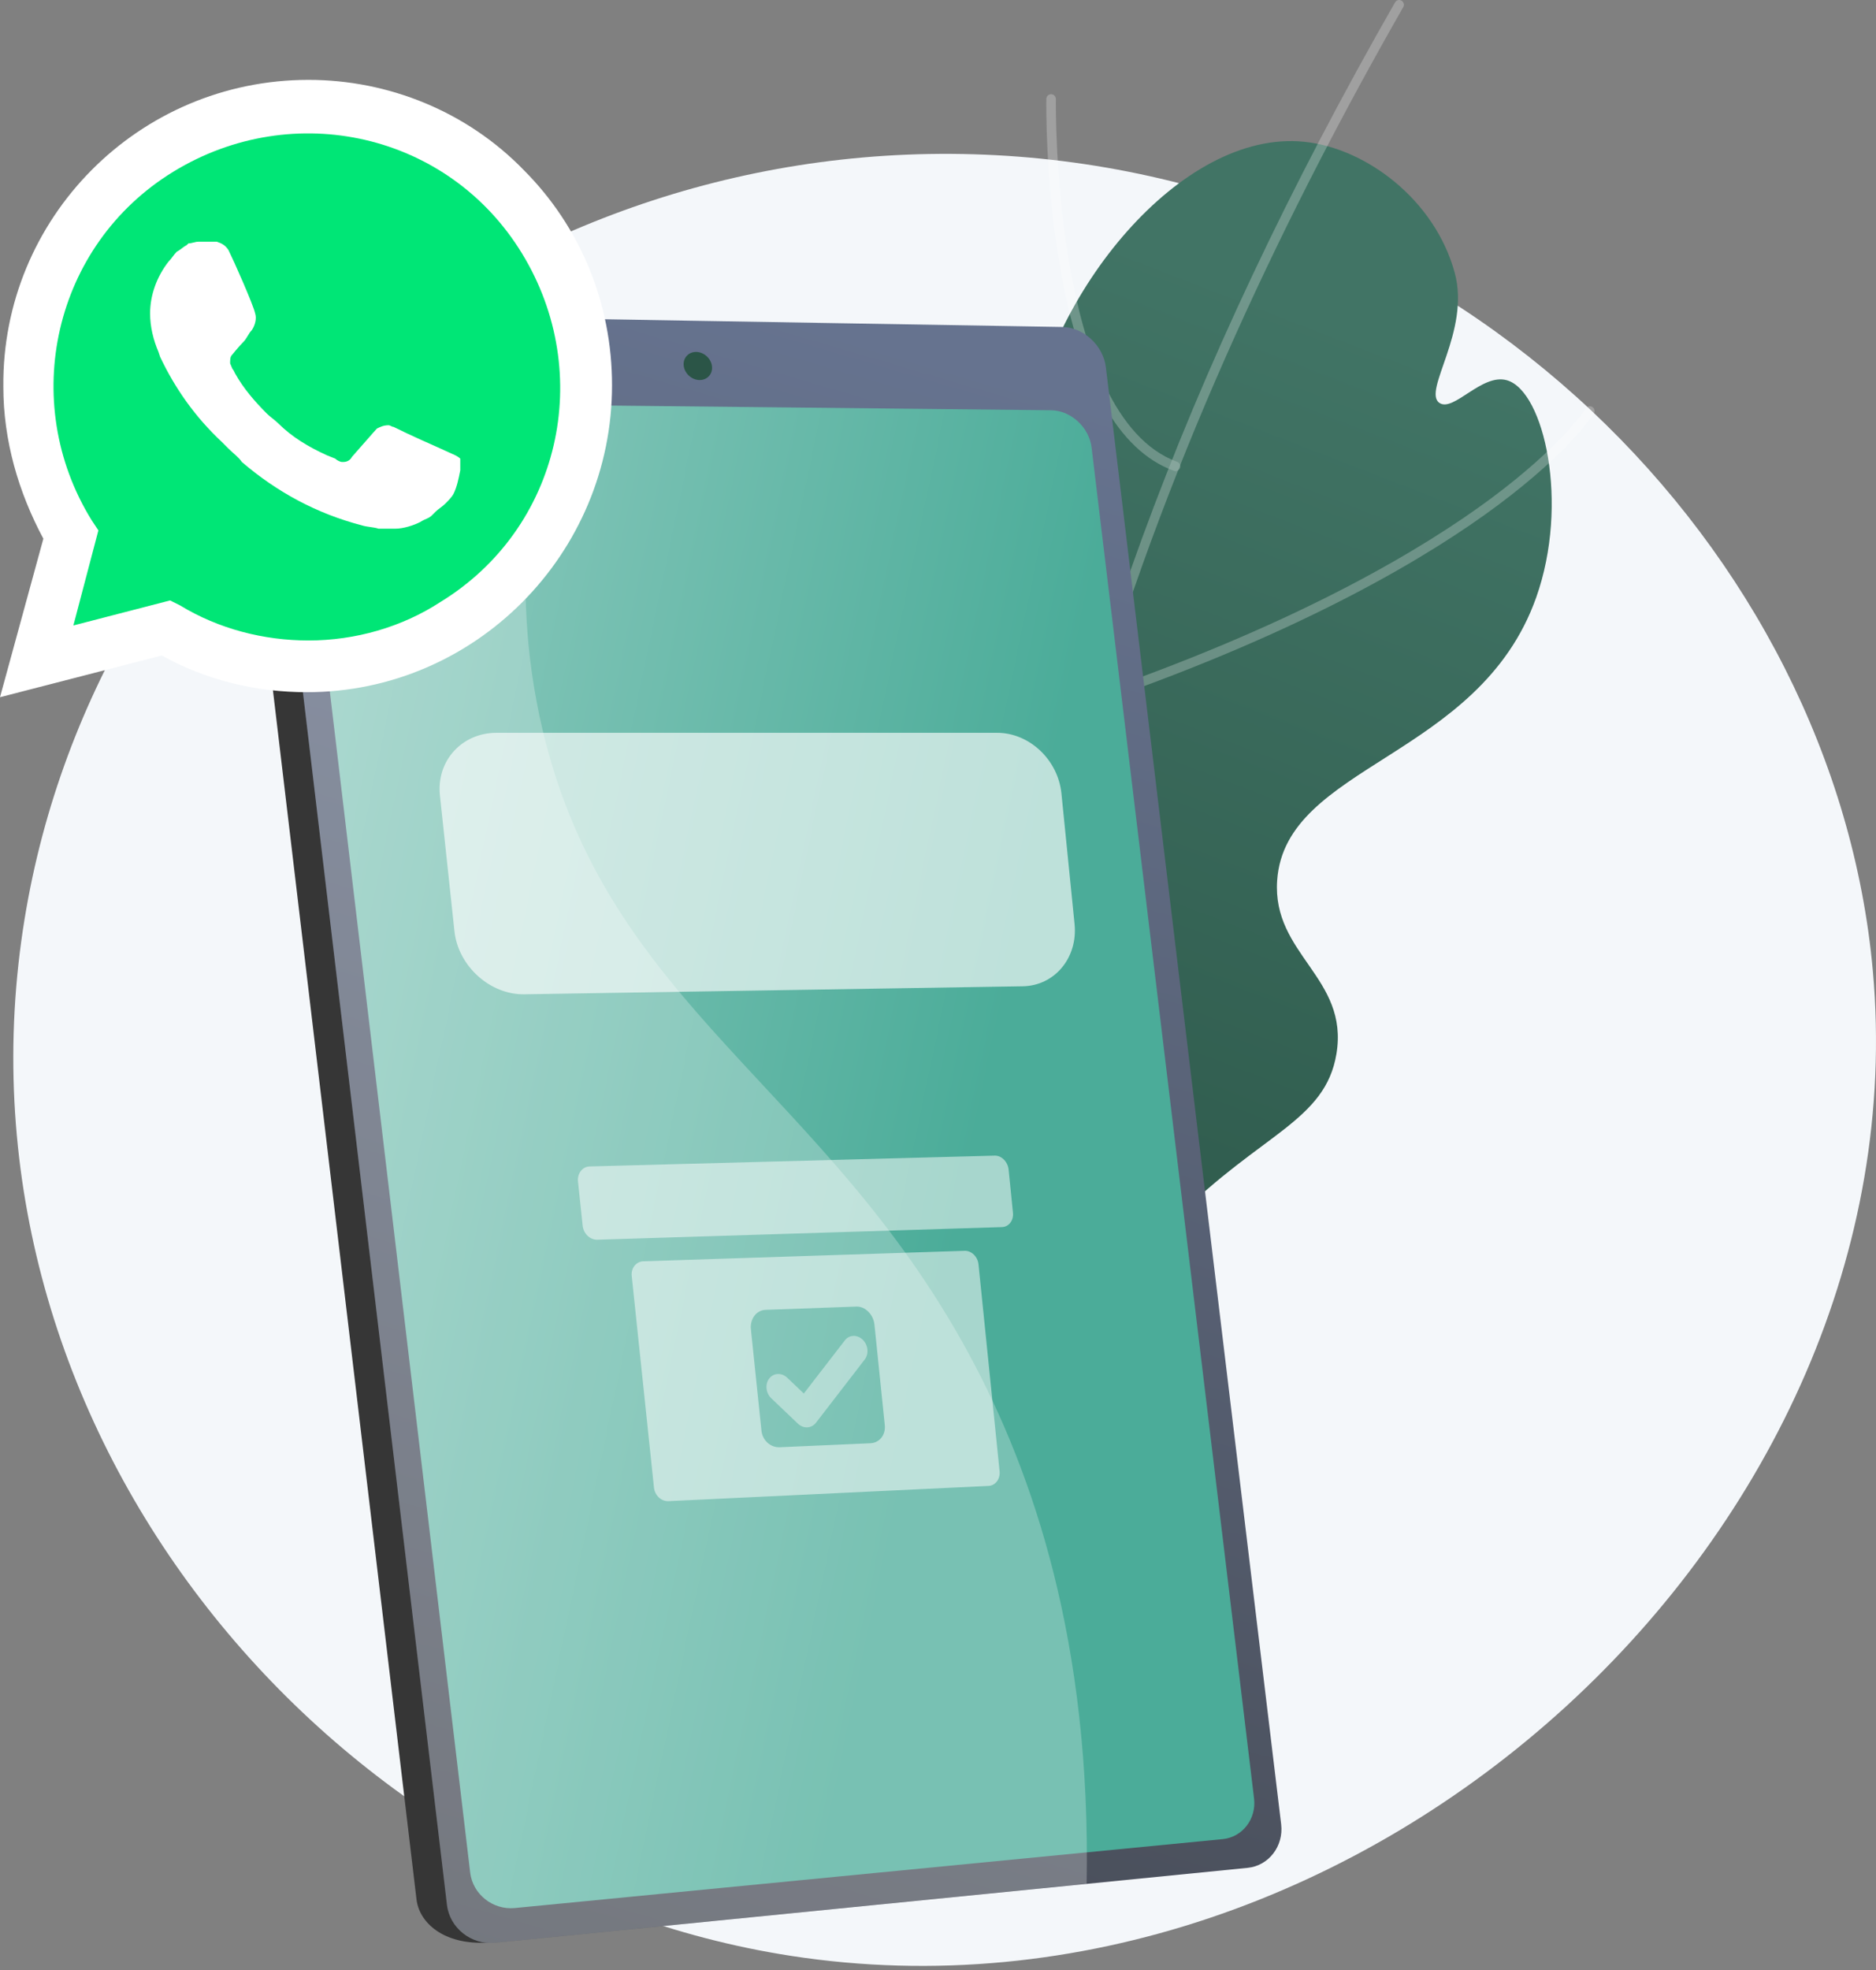 <svg width="141" height="148" viewBox="0 0 141 148" fill="none" xmlns="http://www.w3.org/2000/svg">
<rect x="0" y="0" width="141" height="148" fill="#808080" stroke="none"/>
<path d="M73.178 11.59C37.341 10.531 6.295 36.538 1.604 70.664C-3.524 107.976 24.703 141.55 59.431 146.929C102.629 153.618 144.527 114.926 140.764 72.952C137.93 41.325 109.613 12.664 73.178 11.59Z" fill="#F4F7FA"/>
<path d="M76.174 109.772C69.014 110.169 55.367 81.552 64.9 66.328C68.879 59.976 74.884 59.163 77.423 51.074C79.691 43.853 75.908 41.309 77.097 33.271C78.767 21.966 88.792 9.707 98.023 10.651C102.654 11.123 107.837 14.991 109.337 20.491C110.536 24.896 106.893 29.372 108.183 30.265C109.241 30.998 111.384 28.012 113.27 28.569C116.055 29.387 117.971 37.822 115.458 44.892C111.153 57 96.588 57.422 95.991 66.147C95.61 71.707 101.4 73.443 100.446 79.174C99.609 84.217 94.747 85.175 88.521 91.412C78.777 101.187 80.012 109.561 76.174 109.772Z" fill="url(#paint0_linear)"/>
<g opacity="0.5">
<path opacity="0.5" d="M77.99 116.065C77.844 116.105 77.684 116.055 77.594 115.924C77.513 115.809 77.513 115.663 77.574 115.553C77.574 115.337 77.433 114.635 77.268 113.832C76.339 109.306 73.876 97.288 76.324 78.16C79.405 54.105 89.003 27.872 104.852 0.179C104.952 0.009 105.168 -0.052 105.338 0.049C105.509 0.149 105.569 0.365 105.469 0.535C88.441 30.286 69.847 74.066 77.965 113.686C78.331 115.478 78.396 115.804 78.09 116.015C78.06 116.035 78.025 116.055 77.99 116.065Z" fill="white"/>
<path opacity="0.5" d="M82.871 52.667C82.691 52.722 82.495 52.621 82.435 52.441C82.37 52.255 82.47 52.049 82.656 51.984C98.028 46.61 107.139 41.101 112.081 37.433C117.429 33.459 119.17 30.714 119.185 30.689C119.291 30.523 119.511 30.468 119.677 30.573C119.843 30.679 119.898 30.899 119.792 31.065C119.722 31.18 117.996 33.915 112.563 37.965C107.581 41.678 98.389 47.242 82.886 52.662C82.881 52.662 82.876 52.662 82.871 52.667Z" fill="white"/>
<path opacity="0.5" d="M88.445 35.379C88.375 35.399 88.295 35.399 88.225 35.368C84.04 33.838 81.156 28.65 79.655 19.954C78.547 13.541 78.637 7.49 78.642 7.429C78.647 7.234 78.808 7.073 79.008 7.078C79.204 7.083 79.364 7.244 79.359 7.445C79.354 7.68 79.053 31.249 88.475 34.696C88.661 34.766 88.756 34.972 88.691 35.158C88.641 35.268 88.556 35.348 88.445 35.379Z" fill="white"/>
<path opacity="0.5" d="M76.299 82.827C76.199 82.857 76.088 82.842 75.993 82.777C70.203 78.768 67.409 71.758 66.079 66.585C64.644 61.005 64.569 56.293 64.569 56.248C64.564 56.052 64.725 55.887 64.92 55.887C65.116 55.882 65.281 56.042 65.281 56.238C65.281 56.283 65.357 60.92 66.772 66.424C68.071 71.472 70.795 78.306 76.394 82.19C76.555 82.3 76.595 82.526 76.485 82.687C76.445 82.757 76.374 82.802 76.299 82.827Z" fill="white"/>
</g>
<path d="M80.659 27.774L93.759 136.69C93.954 138.321 92.831 139.786 91.255 139.942L36.684 145.933C33.342 146.139 31.511 144.433 31.305 142.696L17.549 26.901C17.343 25.175 18.983 23.609 22.34 23.609L77.408 24.768C79.003 24.799 80.463 26.148 80.659 27.774Z" fill="url(#paint1_linear)"/>
<path d="M83.117 27.584L96.292 137.047C96.488 138.688 95.359 140.158 93.779 140.319L37.2 145.949C35.424 146.124 33.799 144.84 33.593 143.099L19.761 26.701C19.555 24.965 20.86 23.57 22.651 23.6L79.851 24.564C81.451 24.594 82.916 25.953 83.117 27.584Z" fill="url(#paint2_linear)"/>
<path d="M82.044 33.62L94.255 135.11C94.441 136.645 93.382 138.015 91.902 138.161L38.691 143.339C37.04 143.5 35.53 142.3 35.339 140.675L22.556 33.154C22.365 31.538 23.574 30.228 25.24 30.248L78.993 30.82C80.488 30.835 81.858 32.095 82.044 33.62Z" fill="url(#paint3_linear)"/>
<path d="M53.511 27.506C53.581 28.088 53.165 28.555 52.578 28.55C51.991 28.545 51.459 28.063 51.389 27.481C51.319 26.899 51.74 26.433 52.327 26.438C52.909 26.448 53.441 26.924 53.511 27.506Z" fill="url(#paint4_linear)"/>
<g opacity="0.5">
<path opacity="0.5" d="M72.842 101.751C61.95 81.61 45.679 75.578 40.778 54.82C38.129 43.6 39.935 32.862 42.975 23.945L22.651 23.604C20.86 23.574 19.555 24.969 19.761 26.705L33.593 143.097C33.799 144.844 35.424 146.128 37.2 145.948L81.672 141.517C82.003 123.473 77.699 110.728 72.842 101.751Z" fill="white"/>
</g>
<g opacity="0.8">
<g opacity="0.8">
<path opacity="0.8" d="M75.808 87.868C75.748 87.287 75.281 86.8 74.764 86.815L44.315 87.628C43.768 87.643 43.377 88.17 43.442 88.762L43.793 92.084C43.859 92.681 44.35 93.147 44.892 93.132L75.306 92.184C75.823 92.169 76.194 91.682 76.134 91.105L75.808 87.868Z" fill="white"/>
<path opacity="0.8" d="M73.545 94.989C73.485 94.407 73.018 93.945 72.496 93.966L48.349 94.753C47.807 94.773 47.416 95.27 47.481 95.862L49.152 111.748C49.212 112.341 49.704 112.797 50.24 112.772L74.298 111.628C74.814 111.603 75.186 111.111 75.13 110.534L73.545 94.989ZM66.501 107.062C66.576 107.81 66.094 108.392 65.417 108.422L58.604 108.723C57.922 108.753 57.304 108.216 57.229 107.463L56.437 99.851C56.356 99.099 56.848 98.426 57.53 98.401L64.359 98.155C65.036 98.13 65.643 98.757 65.723 99.505L66.501 107.062Z" fill="white"/>
<g opacity="0.8">
<path opacity="0.8" d="M60.676 107.23C60.43 107.24 60.179 107.15 59.968 106.949L57.971 105.047C57.555 104.651 57.485 103.983 57.816 103.557C58.147 103.13 58.754 103.105 59.171 103.502L60.415 104.686L63.5 100.692C63.827 100.265 64.429 100.245 64.84 100.641C65.251 101.038 65.322 101.7 64.996 102.127L61.318 106.894C61.152 107.104 60.917 107.215 60.676 107.23Z" fill="white"/>
</g>
</g>
<path opacity="0.8" d="M74.949 55.051H37.311C34.747 55.051 32.785 57.128 33.066 59.767L34.155 69.949C34.436 72.583 36.844 74.736 39.398 74.695L76.876 74.093C79.264 74.053 81.02 71.951 80.764 69.417L79.776 59.597C79.515 57.058 77.348 55.051 74.949 55.051Z" fill="white"/>
</g>
<path d="M38.691 29.92C38.691 38.375 31.878 45.681 23.454 46.248C14.995 46.815 8.121 40.377 8.121 31.872C8.121 23.367 15 16.051 23.454 15.539C31.878 15.022 38.691 21.465 38.691 29.92Z" fill="#FF7B01"/>
<path d="M40.497 30.463C40.497 38.918 33.684 46.224 25.26 46.791C16.801 47.358 9.927 40.92 9.927 32.415C9.927 23.91 16.806 16.594 25.26 16.082C33.689 15.565 40.497 22.008 40.497 30.463Z" fill="url(#paint5_linear)"/>
<path d="M24.718 39.741C24.056 39.786 23.439 39.475 23.098 38.923L17.333 29.67C16.791 28.802 17.082 27.613 17.98 27.016C18.878 26.419 20.042 26.635 20.584 27.503L24.583 33.925L29.856 23.182C30.327 22.219 31.466 21.777 32.394 22.194C33.322 22.61 33.694 23.729 33.222 24.693L26.409 38.592C26.098 39.229 25.476 39.666 24.788 39.736C24.763 39.736 24.743 39.741 24.718 39.741Z" fill="white"/>
<g clip-path="url(#clip0)">
<path d="M12.158 45.859L12.91 46.235C16.044 48.115 19.553 48.992 23.063 48.992C34.093 48.992 43.118 39.968 43.118 28.938C43.118 23.673 40.987 18.534 37.227 14.774C33.467 11.014 28.453 8.883 23.063 8.883C12.033 8.883 3.008 17.907 3.134 29.063C3.134 32.823 4.262 36.458 6.142 39.592L6.643 40.344L4.638 47.739L12.158 45.859Z" fill="#00E676"/>
<path d="M39.358 12.768C35.096 8.382 29.205 6 23.188 6C10.403 6 0.125 16.403 0.251 29.063C0.251 33.074 1.379 36.96 3.259 40.469L0 52.377L12.158 49.243C15.542 51.123 19.303 52.001 23.063 52.001C35.723 52.001 46.001 41.597 46.001 28.938C46.001 22.796 43.619 17.03 39.358 12.768H39.358ZM23.188 48.115C19.804 48.115 16.42 47.238 13.537 45.483L12.785 45.107L5.515 46.987L7.395 39.843L6.894 39.09C1.379 30.191 4.011 18.409 13.036 12.894C22.06 7.379 33.717 10.011 39.232 19.036C44.747 28.06 42.115 39.717 33.09 45.232C30.207 47.112 26.698 48.115 23.188 48.115V48.115ZM34.218 34.202L32.84 33.576C32.84 33.576 30.834 32.698 29.581 32.071C29.456 32.071 29.33 31.946 29.205 31.946C28.829 31.946 28.578 32.071 28.327 32.197C28.327 32.197 28.202 32.322 26.447 34.328C26.322 34.578 26.071 34.704 25.821 34.704H25.695C25.57 34.704 25.319 34.578 25.194 34.453L24.567 34.202C23.188 33.576 21.935 32.823 20.932 31.821C20.681 31.57 20.305 31.319 20.055 31.069C19.177 30.191 18.3 29.189 17.673 28.06L17.548 27.81C17.423 27.684 17.423 27.559 17.297 27.308C17.297 27.058 17.297 26.807 17.423 26.682C17.423 26.682 17.924 26.055 18.3 25.679C18.551 25.428 18.676 25.052 18.927 24.802C19.177 24.425 19.303 23.924 19.177 23.548C19.052 22.921 17.548 19.537 17.172 18.785C16.921 18.409 16.671 18.284 16.295 18.158H14.916C14.665 18.158 14.415 18.284 14.164 18.284L14.038 18.409C13.788 18.535 13.537 18.785 13.286 18.91C13.036 19.161 12.91 19.412 12.659 19.663C11.782 20.791 11.281 22.169 11.281 23.548C11.281 24.551 11.531 25.554 11.908 26.431L12.033 26.807C13.161 29.189 14.665 31.319 16.671 33.2L17.172 33.701C17.548 34.077 17.924 34.328 18.175 34.703C20.807 36.96 23.815 38.589 27.199 39.467C27.575 39.592 28.077 39.592 28.453 39.717H29.706C30.333 39.717 31.085 39.467 31.586 39.216C31.962 38.965 32.213 38.965 32.464 38.715L32.714 38.464C32.965 38.213 33.216 38.088 33.466 37.837C33.717 37.587 33.968 37.336 34.093 37.085C34.344 36.584 34.469 35.957 34.594 35.33V34.453C34.594 34.453 34.469 34.328 34.218 34.202Z" fill="white"/>
</g>
<defs>
<linearGradient id="paint0_linear" x1="101.612" y1="24.39" x2="68.941" y2="108.85" gradientUnits="userSpaceOnUse">
<stop stop-color="#417465"/>
<stop offset="1" stop-color="#2A5446"/>
</linearGradient>
<linearGradient id="paint1_linear" x1="54.98" y1="81.963" x2="33.474" y2="84.309" gradientUnits="userSpaceOnUse">
<stop stop-color="#66738F"/>
<stop offset="0.996" stop-color="#363636"/>
</linearGradient>
<linearGradient id="paint2_linear" x1="73.929" y1="27.746" x2="20.737" y2="208.809" gradientUnits="userSpaceOnUse">
<stop stop-color="#66738F"/>
<stop offset="0.996" stop-color="#363636"/>
</linearGradient>
<linearGradient id="paint3_linear" x1="19.01" y1="78.75" x2="72.477" y2="89.986" gradientUnits="userSpaceOnUse">
<stop offset="0.004" stop-color="#8DCABE"/>
<stop offset="1" stop-color="#4BAC99"/>
</linearGradient>
<linearGradient id="paint4_linear" x1="54.002" y1="23.284" x2="-8.512" y2="192.571" gradientUnits="userSpaceOnUse">
<stop stop-color="#2A5446"/>
<stop offset="1" stop-color="#417465"/>
</linearGradient>
<linearGradient id="paint5_linear" x1="9.925" y1="31.435" x2="40.498" y2="31.435" gradientUnits="userSpaceOnUse">
<stop stop-color="#FFC444"/>
<stop offset="0.996" stop-color="#FF7B01"/>
</linearGradient>
<clipPath id="clip0">
<rect width="46" height="46.539" fill="white" transform="translate(0 6)"/>
</clipPath>
</defs>
</svg>
